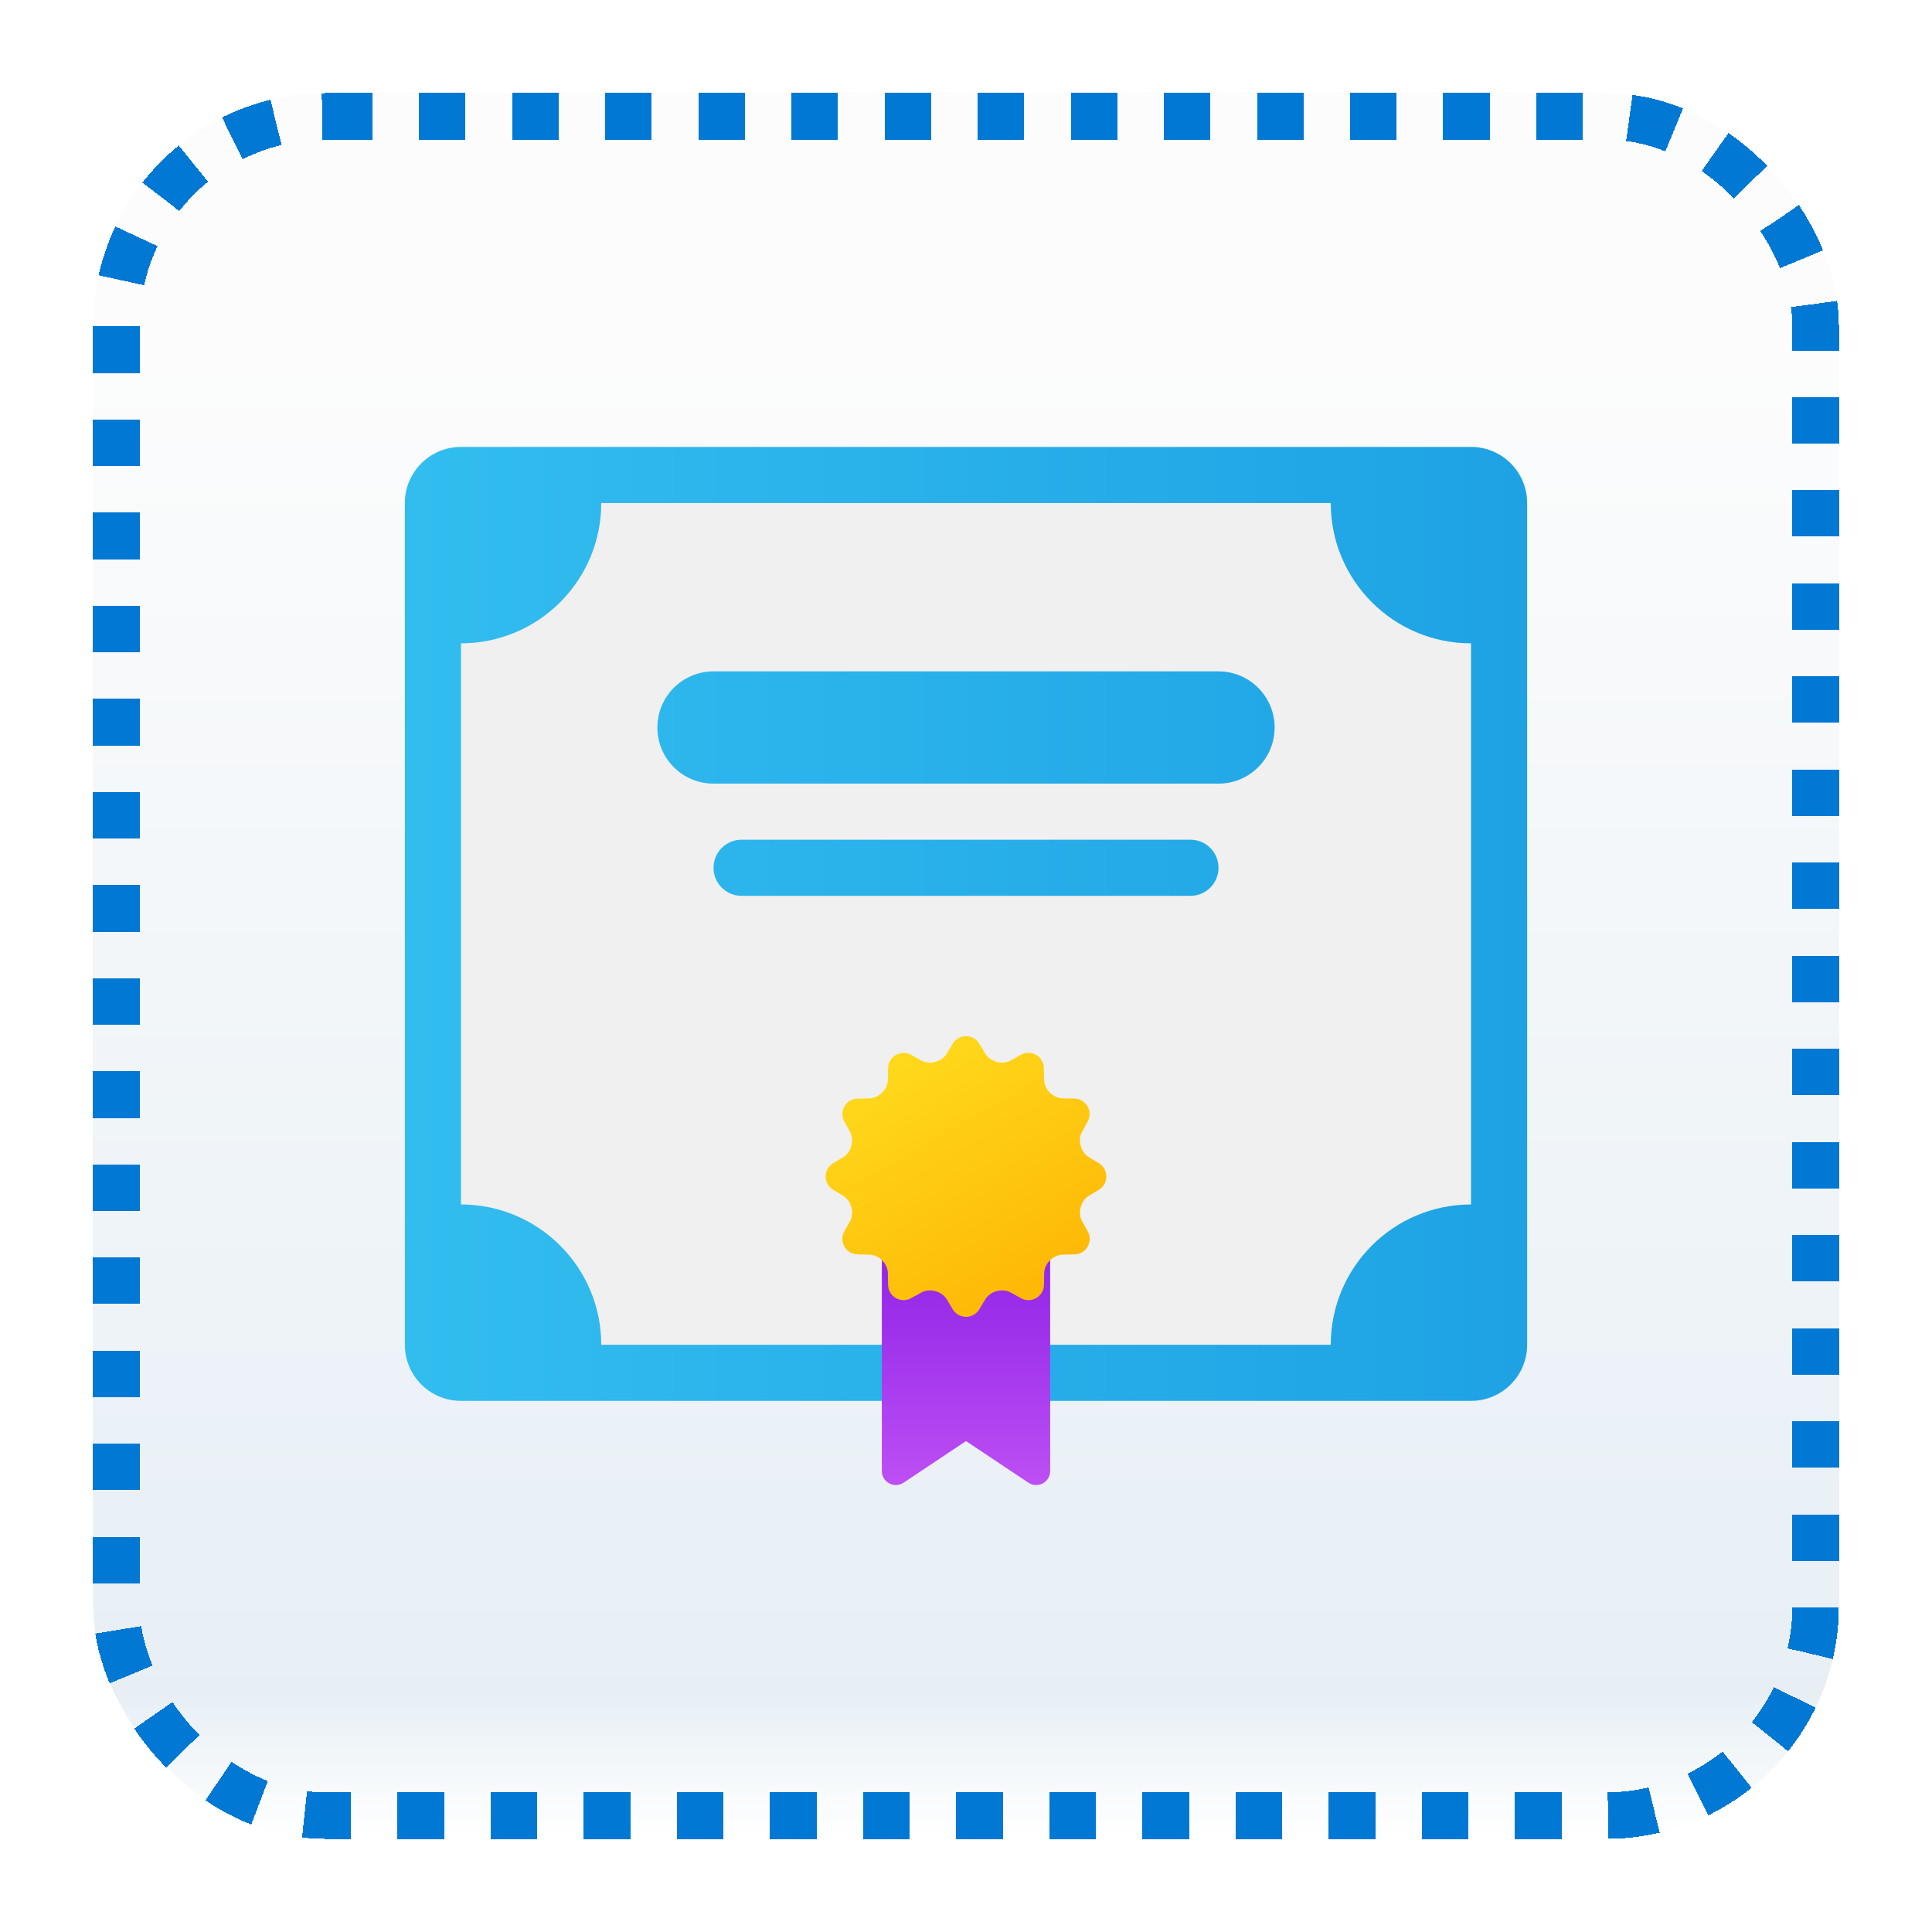 <svg width="83" height="83" viewBox="0 0 83 83" fill="none" xmlns="http://www.w3.org/2000/svg">
<g id="diploma" filter="url(#filter0_bd_71_1926)">
<rect x="4" width="75" height="75" rx="10" fill="white" shape-rendering="crispEdges"/>
<rect x="4" width="75" height="75" rx="10" fill="url(#paint0_linear_71_1926)" fill-opacity="0.2" shape-rendering="crispEdges"/>
<g id="Group">
<path id="Vector" d="M63.197 15.2H19.804C18.472 15.2 17.393 16.279 17.393 17.611V53.772C17.393 55.104 18.472 56.182 19.804 56.182H63.197C64.528 56.182 65.607 55.104 65.607 53.772V17.611C65.607 16.279 64.528 15.2 63.197 15.2Z" fill="url(#paint1_linear_71_1926)"/>
<path id="Vector_2" d="M57.17 17.611H25.83C25.83 20.939 23.132 23.638 19.804 23.638V47.745C23.132 47.745 25.83 50.444 25.83 53.772H57.17C57.17 50.444 59.868 47.745 63.196 47.745V23.638C59.868 23.638 57.17 20.939 57.17 17.611ZM51.143 34.486H31.857C31.192 34.486 30.652 33.946 30.652 33.281C30.652 32.615 31.192 32.075 31.857 32.075H51.143C51.808 32.075 52.348 32.615 52.348 33.281C52.348 33.946 51.808 34.486 51.143 34.486ZM52.348 29.665H30.652C29.32 29.665 28.241 28.586 28.241 27.254C28.241 25.922 29.32 24.843 30.652 24.843H52.348C53.68 24.843 54.759 25.922 54.759 27.254C54.759 28.586 53.68 29.665 52.348 29.665Z" fill="#F0F0F0"/>
<path id="Vector_3" d="M44.18 59.697L41.5 57.91L38.821 59.696C38.42 59.965 37.884 59.677 37.884 59.196V48.268H45.116V59.196C45.116 59.677 44.58 59.965 44.18 59.697Z" fill="url(#paint2_linear_71_1926)"/>
<path id="Vector_4" d="M47.205 45.969L46.783 45.716C46.603 45.608 46.482 45.431 46.428 45.229C46.426 45.226 46.425 45.222 46.424 45.218C46.367 45.015 46.384 44.798 46.488 44.614L46.726 44.183C46.971 43.743 46.658 43.202 46.155 43.194L45.658 43.185C45.448 43.181 45.254 43.087 45.105 42.939C45.104 42.937 45.103 42.936 45.1 42.934C44.951 42.786 44.858 42.591 44.855 42.381L44.846 41.885C44.838 41.382 44.296 41.07 43.856 41.313L43.43 41.554C43.244 41.657 43.028 41.674 42.825 41.618C42.821 41.617 42.818 41.616 42.813 41.614C42.61 41.559 42.433 41.438 42.326 41.259L42.073 40.837C41.813 40.406 41.189 40.406 40.93 40.837L40.678 41.257C40.569 41.437 40.39 41.56 40.187 41.616C40.185 41.617 40.184 41.617 40.181 41.618C39.975 41.675 39.757 41.658 39.571 41.554L39.144 41.317C38.704 41.072 38.162 41.386 38.154 41.888L38.144 42.383C38.141 42.593 38.047 42.788 37.898 42.937C37.896 42.938 37.895 42.94 37.894 42.942C37.745 43.091 37.55 43.184 37.34 43.188L36.844 43.196C36.341 43.204 36.029 43.746 36.272 44.186L36.511 44.616C36.614 44.801 36.63 45.017 36.575 45.221C36.574 45.225 36.572 45.229 36.571 45.232C36.516 45.434 36.394 45.611 36.216 45.719L35.794 45.972C35.362 46.231 35.362 46.855 35.794 47.115L36.216 47.368C36.395 47.476 36.517 47.653 36.571 47.855C36.572 47.858 36.574 47.862 36.575 47.865C36.632 48.069 36.615 48.286 36.511 48.471L36.272 48.901C36.028 49.341 36.341 49.882 36.844 49.891L37.34 49.899C37.551 49.903 37.745 49.997 37.894 50.145C37.895 50.146 37.896 50.147 37.898 50.15C38.048 50.298 38.141 50.493 38.144 50.703L38.153 51.2C38.161 51.702 38.702 52.014 39.142 51.771L39.573 51.532C39.758 51.43 39.974 51.413 40.178 51.468C40.181 51.469 40.186 51.469 40.19 51.471C40.392 51.526 40.569 51.647 40.677 51.826L40.93 52.248C41.189 52.68 41.813 52.68 42.073 52.248L42.326 51.826C42.434 51.647 42.611 51.525 42.813 51.471C42.816 51.469 42.821 51.469 42.825 51.468C43.028 51.412 43.245 51.428 43.43 51.532L43.86 51.771C44.3 52.016 44.841 51.702 44.85 51.2L44.858 50.703C44.862 50.492 44.956 50.298 45.104 50.15C45.106 50.148 45.108 50.147 45.109 50.145C45.257 49.995 45.452 49.903 45.662 49.899L46.159 49.891C46.661 49.882 46.974 49.341 46.73 48.901L46.491 48.471C46.389 48.285 46.372 48.069 46.428 47.865C46.429 47.862 46.429 47.858 46.43 47.855C46.485 47.652 46.606 47.475 46.785 47.368L47.207 47.115C47.636 46.852 47.636 46.229 47.205 45.969Z" fill="url(#paint3_linear_71_1926)"/>
</g>
<rect x="5" y="1" width="73" height="73" rx="9" stroke="#0078D4" stroke-width="2" stroke-linejoin="round" stroke-dasharray="2 2" shape-rendering="crispEdges"/>
</g>
<defs>
<filter id="filter0_bd_71_1926" x="0" y="-4" width="83" height="87" filterUnits="userSpaceOnUse" color-interpolation-filters="sRGB">
<feFlood flood-opacity="0" result="BackgroundImageFix"/>
<feGaussianBlur in="BackgroundImageFix" stdDeviation="2"/>
<feComposite in2="SourceAlpha" operator="in" result="effect1_backgroundBlur_71_1926"/>
<feColorMatrix in="SourceAlpha" type="matrix" values="0 0 0 0 0 0 0 0 0 0 0 0 0 0 0 0 0 0 127 0" result="hardAlpha"/>
<feOffset dy="4"/>
<feGaussianBlur stdDeviation="2"/>
<feComposite in2="hardAlpha" operator="out"/>
<feColorMatrix type="matrix" values="0 0 0 0 1 0 0 0 0 1 0 0 0 0 1 0 0 0 0.5 0"/>
<feBlend mode="normal" in2="effect1_backgroundBlur_71_1926" result="effect2_dropShadow_71_1926"/>
<feBlend mode="normal" in="SourceGraphic" in2="effect2_dropShadow_71_1926" result="shape"/>
</filter>
<linearGradient id="paint0_linear_71_1926" x1="41.5" y1="0" x2="41.5" y2="75" gradientUnits="userSpaceOnUse">
<stop offset="0.127" stop-color="#F2F2F2"/>
<stop offset="0.918" stop-color="#88B0CE"/>
<stop offset="1" stop-color="white" stop-opacity="0.9"/>
</linearGradient>
<linearGradient id="paint1_linear_71_1926" x1="17.393" y1="35.691" x2="65.607" y2="35.691" gradientUnits="userSpaceOnUse">
<stop stop-color="#32BDEF"/>
<stop offset="1" stop-color="#1EA2E4"/>
</linearGradient>
<linearGradient id="paint2_linear_71_1926" x1="41.5" y1="48.267" x2="41.5" y2="59.856" gradientUnits="userSpaceOnUse">
<stop stop-color="#8C20E5"/>
<stop offset="0.427" stop-color="#9E32EB"/>
<stop offset="1" stop-color="#BD4FF4"/>
</linearGradient>
<linearGradient id="paint3_linear_71_1926" x1="38.436" y1="41.215" x2="44.54" y2="51.824" gradientUnits="userSpaceOnUse">
<stop stop-color="#FFDA1C"/>
<stop offset="1" stop-color="#FEB705"/>
</linearGradient>
</defs>
</svg>
